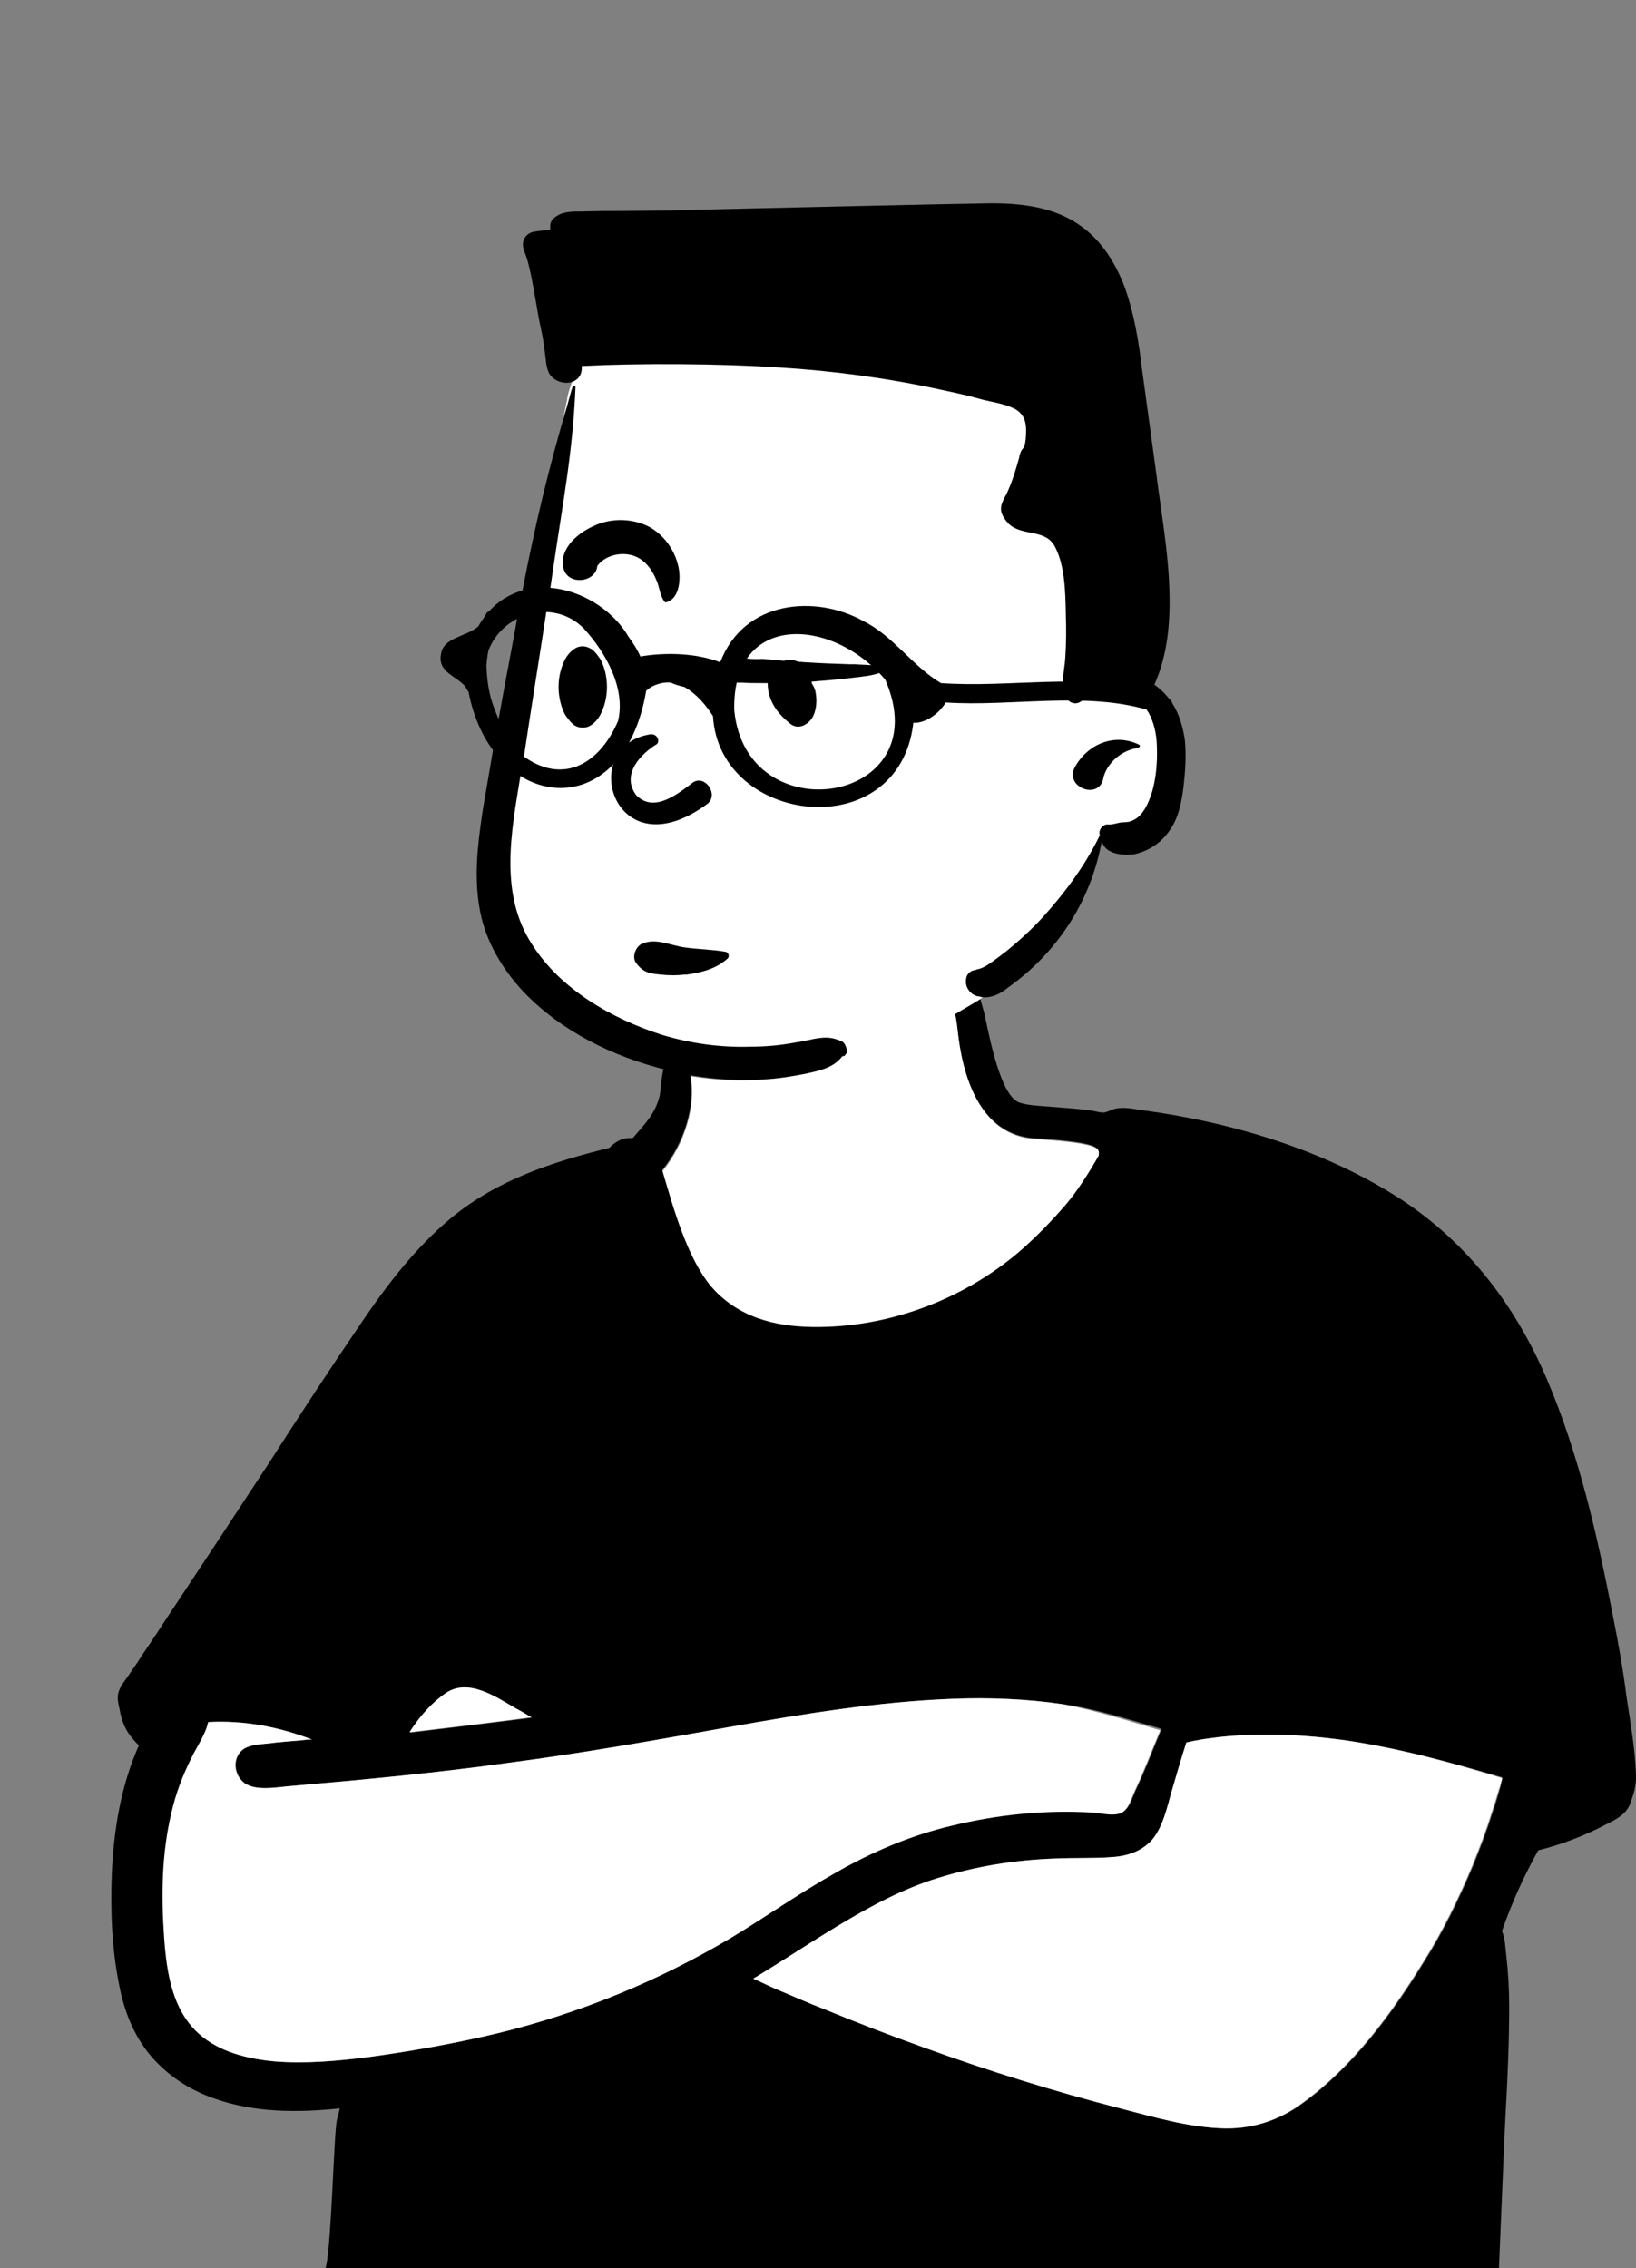 <?xml version="1.0" encoding="utf-8"?>
<!-- Generator: Adobe Illustrator 25.3.1, SVG Export Plug-In . SVG Version: 6.00 Build 0)  -->
<svg version="1.1" id="Layer_1" xmlns="http://www.w3.org/2000/svg" xmlns:xlink="http://www.w3.org/1999/xlink" x="0px" y="0px"
	 viewBox="0 0 338 468.5" style="enable-background:new 0 0 338 468.5;" xml:space="preserve">
<rect x="0" y="0" width="338" height="468.5" fill="#808080" stroke="none"/>
<style type="text/css">
	.st0{fill-rule:evenodd;clip-rule:evenodd;}
	.st1{fill-rule:evenodd;clip-rule:evenodd;fill:#FFFFFF;}
</style>
<g>
	<g id="body_x2F_mono_x2F_Tee-Arms-Crossed">
		<path id="_xD83D__xDD8D_-Ink_2_" class="st0" d="M338,366.5c-0.2-5.4-1.2-10.9-2-16.3c-0.7-5.6-1.7-11.1-2.8-16.6
			c-3.2-16.5-7-33.2-13.6-48.7c-6.5-15.2-16.3-28.1-30.2-37.2c-15.8-10.2-34.9-15.9-53.5-18.4c-2.1-0.3-4.1-0.8-6.1-0.1
			c-0.6,0.2-1.2,0.6-1.9,0.6c-0.9,0-2-0.4-3-0.5c-2.6-0.3-5.3-0.5-7.9-0.7c-2.1-0.2-4.5-0.2-6.5-0.9c-4.3-1.7-6.6-16.6-7.3-19
			c-0.2-0.7-0.5-1.7-0.7-2.6c-0.1-0.3-0.2-0.6-0.4-0.7c-0.4-0.7-0.8-1.5-1.5-1.9c-0.2-0.2-0.6-0.3-0.8-0.3c-0.7-0.1-1.6,0.1-2,0.7
			c-1.1,1.3-0.8,3.4-0.6,5.3c0.2,0.7,0.3,1.5,0.4,2.1c0.4,2.7,1.4,22.8,16.1,23.8c14.6,0.9,13.2,2.2,13.2,3.4
			c-1.8,3.2-4.4,7.3-6.7,10c-3,3.5-6.3,6.9-9.9,10c-11.7,9.9-27.1,15.6-42.5,15.4c-8-0.1-15.6-2.1-21-8.4c-5-6-7.8-16.4-10-23.8
			c4.7-5.8,6.9-13.5,5.8-19.6c-0.1-0.6-0.2-1-0.4-1.5c-0.2-0.5-0.4-0.9-0.6-1.3c-0.7-1.2-1.7-2-3.2-0.9c-0.1,0.1-0.2,0.2-0.4,0.3
			c-0.5,0.6-0.7,1.4-1,2.4c-0.4,1.9-0.5,4.1-0.7,5.2c-0.9,3.7-3,5.8-5.6,8.8c-1.9-0.2-3.5,0.6-4.8,2c-11.8,2.9-23.1,6.6-32.6,14.4
			c-7.5,6.2-13.5,14.1-18.9,22.1c-6.4,9.4-12.6,18.9-18.7,28.4c-7,10.7-14,21.3-21.1,32c-1.7,2.6-3.4,5.2-5.2,7.8
			c-0.8,1.3-1.7,2.6-2.6,3.9c-0.7,1.1-1.9,2.4-2.3,3.8c-0.4,1.2,0,2.6,0.2,3.5c0.2,1.2,0.5,2.3,1,3.5c0.7,1.5,1.8,2.9,3,4
			c-3.7,8.3-5.2,17.4-5.6,26.5c-0.3,7.6,0,15.5,1.5,22.9c1.1,5.9,3.4,11.5,7.5,15.8c3.4,3.6,7.6,6.2,12.3,7.8
			c8.2,2.9,17.2,2.9,25.8,2c-0.2,0.8-0.4,1.7-0.6,2.4c-0.6,2.5-1.1,24.9-2.2,30c-0.5,2.1-0.7,5.1-2,6.9c-1.2,1.7-2,3.6-1.5,5.8
			c0.4,1.6,1.3,3.6,2.5,4.8c1.6,1.5-0.4,0.6,5.8,1.5c47,6.7,163.7,10.7,225.7-2.6c2.5,3,7.9,3.1,10.1-0.6c1.4-2.4,1.2-6.1,1.4-8.8
			c0.2-3.4,1.3-32,1.7-39.1c0.4-7.1,0.7-14.3,0.7-21.3c0-3.5-0.2-7.1-0.6-10.6c-0.2-1.4-0.2-3.6-0.9-5c2-5.8,4.5-11.3,7.5-16.7
			c4.8-1.2,9.5-3,13.9-5.3c2-1,4.1-2,5-4.1C337.5,370.7,338.1,368.8,338,366.5z M92.2,349.7c4.6-3.1,10.2,0.7,14.3,3.1
			c1.1,0.7,2.2,1.3,3.4,2c-8.4,1.1-16.8,2.1-25.2,3.1C86.7,354.6,89.2,351.6,92.2,349.7z M102.8,420c-8.8,2.1-17.8,3.7-26.6,4.9
			c-6.3,0.8-12.9,1.4-19.3,0.9c-5.5-0.5-11.5-1.9-15.7-5.7c-5.6-5-6.7-12.9-7.2-20c-0.6-8.6-0.5-17.2,1.5-25.6
			c0.9-4,2.3-7.7,4.2-11.5c1-2.1,2.9-4.8,3.4-7.3c7.5-0.4,14.6,1,21.4,3.6c-0.8,0-1.7,0.1-2.5,0.2c-2.1,0.2-4.2,0.3-6.3,0.6
			c-1.7,0.2-3.7,0.2-5.2,1.1c-2.3,1.5-2.3,4.8-0.4,6.7c2.3,2.3,7.3,1.2,10.2,1c15-1.3,30-2.7,45-4.8c15.3-2,30.4-4.7,45.6-7.4
			c15.2-2.7,30.5-5.2,45.9-5.8c7.6-0.3,15.3,0,22.8,1.1c7.1,1,13.6,3.2,20.4,5.1c-1.8,4.3-3.4,8.6-5.4,12.8
			c-0.6,1.3-1.2,3.7-2.7,4.3c-1.7,0.7-4.1,0-5.8-0.1c-9.7-0.6-19.6,0.4-29.1,2.7c-8.5,2-16.5,5.4-24,9.7
			c-7.5,4.2-14.4,9.1-21.7,13.5C136.1,409.2,119.8,415.8,102.8,420z M309.9,369.5c-0.5,1.7-1,3.4-1.6,5.1c-1.1,3.6-2.5,7.2-3.9,10.7
			c-2.9,6.9-6.2,13.7-10.2,20c-6.6,10.7-14.7,21.7-25.1,29.2c-4.9,3.6-10.6,5.4-16.8,5.1c-6.9-0.3-13.7-2.3-20.3-4
			c-14-3.6-27.8-7.9-41.3-12.8c-6.7-2.4-13.4-5-20-7.7c-3.4-1.3-6.7-2.8-10.1-4.2c-1.6-0.7-3.2-1.5-4.8-2.2
			c6-3.6,11.8-7.5,17.8-11.1c6.5-3.9,13.2-7.5,20.4-9.7c7.8-2.4,15.8-3.7,23.9-4c4-0.2,8,0,11.9-0.3c3.3-0.2,6.4-1.2,8.6-3.8
			c2.1-2.7,2.9-6.4,3.8-9.6c1-3.4,2-6.9,3.1-10.3c0.7-0.1,1.3-0.3,2-0.4c1.5-0.3,3.1-0.5,4.7-0.7c2.9-0.3,5.8-0.5,8.8-0.5
			c5.9-0.1,11.7,0.4,17.5,1.2c10.9,1.6,21.4,4.5,32,7.6C310.2,368,310.1,368.8,309.9,369.5z"/>
		<path class="st1" d="M109.8,354.7c-8.4,1.1-16.8,2.1-25.2,3.1c2-3.2,4.6-6.1,7.5-8.1c4.6-3.1,10.2,0.7,14.3,3.1
			C107.5,353.3,108.7,354.1,109.8,354.7z"/>
		<path class="st1" d="M310.4,367.3c-0.2,0.7-0.4,1.5-0.7,2.2c-0.5,1.7-1,3.4-1.6,5.1c-1.1,3.6-2.5,7.2-3.9,10.7
			c-2.9,6.9-6.2,13.7-10.2,20c-6.6,10.7-14.7,21.7-25.1,29.2c-4.9,3.6-10.6,5.4-16.8,5.1c-6.9-0.3-13.7-2.3-20.3-4
			c-14-3.6-27.8-7.9-41.3-12.8c-6.7-2.4-13.4-5-20-7.7c-3.4-1.3-6.7-2.8-10.1-4.2c-1.6-0.7-3.2-1.5-4.8-2.2
			c6-3.6,11.8-7.5,17.8-11.1c6.5-3.9,13.2-7.5,20.4-9.7c7.8-2.4,15.8-3.7,23.9-4c4-0.2,8,0,11.9-0.3c3.3-0.2,6.4-1.2,8.6-3.8
			c2.1-2.7,2.9-6.4,3.8-9.6c1-3.4,2-6.9,3.1-10.3c0.7-0.1,1.3-0.3,2-0.4c1.5-0.3,3.1-0.5,4.7-0.7c2.9-0.3,5.8-0.5,8.8-0.5
			c5.9-0.1,11.7,0.4,17.5,1.2C289.4,361.2,300,364.1,310.4,367.3z"/>
		<path class="st1" d="M239.7,357.4c-1.8,4.3-3.4,8.6-5.4,12.8c-0.6,1.3-1.2,3.7-2.7,4.3c-1.7,0.7-4.1,0-5.8-0.1
			c-9.7-0.6-19.6,0.4-29.1,2.7c-8.5,2-16.5,5.4-24,9.7c-7.5,4.2-14.4,9.1-21.7,13.5c-15,8.9-31.3,15.6-48.3,19.7
			c-8.8,2.1-17.8,3.7-26.6,4.9c-6.3,0.8-12.9,1.4-19.3,0.9c-5.5-0.5-11.5-1.9-15.7-5.7c-5.6-5-6.7-12.9-7.2-20
			c-0.6-8.6-0.5-17.2,1.5-25.6c0.9-4,2.3-7.7,4.2-11.5c1-2.1,2.9-4.8,3.4-7.3c7.5-0.4,14.6,1,21.4,3.6c-0.8,0-1.7,0.1-2.5,0.2
			c-2.1,0.2-4.2,0.3-6.3,0.6c-1.7,0.2-3.7,0.2-5.2,1.1c-2.3,1.5-2.3,4.8-0.4,6.7c2.3,2.3,7.3,1.2,10.2,1c15-1.3,30-2.7,45-4.8
			c15.3-2,30.4-4.7,45.6-7.4c15.2-2.7,30.5-5.2,45.9-5.8c7.6-0.3,15.3,0,22.8,1.1C226.4,353.3,233,355.4,239.7,357.4z"/>
	</g>
	<g>
		<g id="head_x2F_mono_x2F_Flat-Top_1_">
			<path class="st1" d="M243.5,157.2c0,8.8-5.5,13.9-16.2,15.3c-6.3,13.4-11.3,22.1-14.7,25.8c-1.6,1.7-4.8,4.5-9.3,7.5
				c-0.3,0.2-0.6,0.4-0.8,0.6c-1.6,1-3.4,2-5.2,3.1c-6.3,3.4-14.2,6.8-23.3,8.8c-6,1.4-12.4,2.2-19.2,2.2c-4.6,0-8.9-0.4-12.9-1
				c-1.2-0.2-2.4-0.4-3.5-0.7c-20.5-4.5-33.3-17.4-36-34.1c-1-6.1-0.4-16.1,1.1-27.7c0.3-2,0.6-4.2,0.8-6.3c1.1-7.6,2.5-15.7,4-23.7
				c0.4-1.8,0.7-3.6,1-5.3c3.2-16.2,6.3-30.9,7.7-38.4c0.1-0.4,0.2-0.7,0.2-1.1c0.2-1.1,0.6-2.2,1-3.4c5.9-13,32-25,52.5-25
				c22.3,0,47.2,6.3,56.7,19.8c6.3,9,8.3,30.8,5.8,65.5c2.2,1,4,2.2,5.5,3.8c1.1,1.1,2.1,2.5,2.9,4
				C242.9,149.8,243.6,153.2,243.5,157.2z"/>
			<path id="_xD83D__xDD8D_-Ink_5_" class="st0" d="M235.3,153.8c-5-2.4-10.5-0.2-13.2,4.6c-2.3,4.1,4.7,6.9,5.8,2.6v-0.1
				c0.7-3.3,3.9-6,7.2-6.4C235.5,154.3,235.7,154,235.3,153.8z M244.8,152.9c-0.4-2.8-1.2-5.5-2.7-7.8c-0.1-0.2-0.2-0.4-0.4-0.5
				c-0.8-1.2-2-2.3-3.2-3.2c2.7-6,3.3-12.7,3.1-19.3c-0.2-8.1-1.7-16.2-2.7-24.2l-3.1-22.7l-0.1-0.9c-0.7-5.3-1.7-10.7-3.6-15.7
				c-2-4.9-4.9-9.4-9.5-12.4c-5.1-3.4-11.5-4.2-17.5-4.2h-0.7c-7.6,0.1-46.4,1-59.4,1.3l-3.1,0.1c-4.1,0.1-12.3,0.2-16.6,0.2H125
				c-2.1,0-4.2,0.1-6.2,0.1h-0.3c-1.5,0.1-2.9,0.3-4.1,1.4c-0.7,0.6-0.8,1.4-0.7,2.2v0.1l-3,0.4c-2.1,0.2-3.2,2-2.4,4v0.1
				c1.5,3.2,2.6,12.4,3.4,15.7c0.4,1.8,0.7,3.6,0.9,5.4c0.2,1.4,0.2,2.9,0.9,4.2c1,1.6,3.1,2.2,4.7,1.7c1.1-0.4,2-1.3,2-2.9
				c0-0.1,0-0.2,0-0.4c12.1-0.6,28.6-0.5,40.7,0.3c11.3,0.7,22.5,2.2,33.5,4.6c2.8,0.6,5.6,1.2,8.4,2c2.3,0.6,5,0.9,7.1,2.1
				c2.3,1.4,2.2,3.8,2,6.2c-0.3,2.5-0.7,1.2-1.3,3.4v0.2c-0.7,2.5-1.4,4.9-2.5,7.3c-0.6,1.3-1.6,2.6-1.2,4.1
				c0.2,0.8,0.9,1.8,1.5,2.4c2.9,2.7,7.6,0.9,9.6,4.8c2,3.9,2.1,9.2,2.2,13.5v0.3c0.1,3,0.1,6-0.1,8.9c-0.1,1.8-0.5,3.6-0.5,5.3
				c0,0.9,0.2,1.8,0.5,2.7c0.2,0.6,0.5,0.9,0.9,1.2c0.7,0.5,1.6,0.5,2.3,0c0.3-0.2,0.6-0.4,0.7-0.7c0.1-0.2,0.2-0.3,0.3-0.5
				c0,0.1-0.1,0.2-0.1,0.3c-0.1,0.2,0.2,0.4,0.4,0.2c2.7-3,6.7-2.3,9.8-0.3c1.2,0.8,2.1,2,2.9,3.3c1.1,2,1.6,4.3,1.7,6.5
				c0.2,4-0.2,8.7-1.9,12.3c-0.7,1.5-1.7,3-3.4,3.6c-0.7,0.3-1.5,0.2-2.2,0.3s-1.8,0.5-2.6,0.4c-1-0.1-2,1.1-1.7,2.1v0.1
				c0,0.1,0,0.1,0,0.1s-0.1,0.1-0.1,0.2c-3,6.1-7.1,11.6-11.6,16.6c-2.3,2.5-4.8,4.8-7.5,7c-1.3,1-2.7,2.1-4.1,3
				c-0.5,0.3-0.9,0.5-1.5,0.7c-0.3,0.1-0.6,0.1-0.7,0.2l-0.3,0.1c0,0,0,0-0.1,0c-0.7,0.1-1.3,0.6-1.6,1.3c-0.2,0.7-0.2,1.4,0,2
				c0.4,1,1.1,1.8,2.3,2.1c0,0,0.1,0,0.2,0c0.4,0.1,0.7,0.2,1,0.2c1.7,0.1,3.4-0.7,4.8-1.8l0.1-0.1c3.4-2.4,6.5-5.2,9.2-8.4
				c5.3-6.3,8.8-13.7,10.3-21.8c0.4,0.8,0.9,1.6,1.9,2c1.4,0.7,3.1,0.7,4.6,0.6c3.1-0.6,5.8-2.4,7.5-4.9c1.9-2.6,2.5-5.9,2.9-8.9
				C244.9,159.2,245.1,156.1,244.8,152.9z M173.9,215.1c-1.6-0.7-2.7-0.9-4.5-0.7c-1.7,0.2-3.3,0.7-4.9,0.9
				c-3.1,0.6-6.3,0.9-9.5,0.9c-6.2,0.2-12.5-0.7-18.4-2.5c-10.2-3.3-20.7-9.3-26.6-18.5c-6.9-10.5-4.4-23.2-2.5-34.8
				c0-0.3,0.1-0.6,0.2-0.9l0.1-0.4c0.2-1,0.4-2.1,0.5-3.2c1.5-10,3.1-19.8,4.6-29.7c0.2-1.2,0.4-2.4,0.6-3.6l0.2-1.1l0.6-4.1
				c2-13.8,4-23.6,4.6-37.4c0-0.3-0.4-0.4-0.6-0.1c-0.4,1.2-0.7,2.4-1,3.5c-4,13.5-6.7,24.8-9.4,38.8c-0.2,0.7-0.3,1.5-0.4,2.2
				l-0.7,3.5l-0.2,1.2c-1.1,6.1-2.3,12.2-3.4,18.4c-0.5,2.3-0.8,4.8-1.3,7.1c-0.7,4.4-1.5,8.7-2.2,13l-0.1,0.7
				c-1,6.7-1.7,13.4-0.4,20c1.2,6.2,4.6,11.9,8.9,16.5c7.8,8.2,18.6,13.5,29.6,16.2c0.7,0.2,1.6,0.4,2.4,0.6c1,0.2,2,0.4,3.1,0.6
				c5,0.8,10.2,1.1,15.2,0.7c3.1-0.2,6.1-0.7,9-1.3l0.4-0.1c2.7-0.6,5.1-1.3,6.7-3.4c0.2-0.3,0.4-0.6,0.6-0.8
				C174.9,216.7,174.7,215.4,173.9,215.1z"/>
			<path class="st1" d="M227,238.7c-1.8,3.2-4.4,7.3-6.7,10c-3,3.5-6.3,6.9-9.9,10c-11.7,9.9-27.1,15.6-42.5,15.4
				c-8-0.1-15.6-2.1-21-8.4c-5-6-7.8-16.4-10-23.8c4.7-5.8,6.9-13.5,5.8-19.6c5,0.8,10.2,1.1,15.2,0.7c3.1-0.2,6.1-0.7,9-1.3
				l0.4-0.1c2.7-0.6,5.1-1.3,6.7-3.4c9.1-2.1,17-5.4,23.3-8.8c0.2,0.7,0.3,1.5,0.4,2.1c0.4,2.7,1.4,22.8,16.1,23.8
				C228.4,236.2,227,237.5,227,238.7z"/>
		</g>
	</g>
	<g id="face_x2F_Suspicious">
		<path id="_xD83D__xDD8D_-Ink_1_" class="st0" d="M141.5,195.7c-3-0.4-6.1-2.1-9-0.7c-1.3,0.7-2,2.9-1,4c1.4,1.9,2.8,2.1,5,2.3
			c1.7,0.2,3.4,0.2,5,0h0.4c3-0.4,6.1-1.2,8.4-3.3c0.5-0.4,0.2-1.3-0.4-1.4C147.1,196.1,144.3,196.1,141.5,195.7z M135.7,153.7
			c-3,1.8-7.5,6.1-4.3,10.5c3.8,4,9.1-0.6,11.8-2.6c2.5-1.6,5.3,2.5,3,4.4c-19.3,14.3-27.1-11.7-12-14.3
			C135.8,151.4,136.4,153.1,135.7,153.7z M120.4,133.5c-0.7,0-1.3,0.2-2,0.7c-0.6,0.5-1.1,1-1.6,1.9c-0.8,1.5-1.4,3.5-1.4,5.8
			c0,2.2,0.6,4.4,1.4,5.8c0.5,0.7,1,1.4,1.6,1.9c0.6,0.5,1.3,0.7,2,0.7s1.3-0.2,2-0.7c0.6-0.5,1.1-1,1.6-1.9
			c0.8-1.5,1.4-3.5,1.4-5.8s-0.6-4.4-1.4-5.8c-0.5-0.7-1-1.4-1.6-1.9C121.8,133.8,121.1,133.5,120.4,133.5z M152.8,135.8h-0.3
			c-1.5-0.3-2.3-0.2-3.6,0.8c-1,0.7-0.7,2.3,0,3.2c1.2,1.4,2.5,1.2,4.2,1.2h0.1c1.4,0.1,2.9,0.1,4.3,0.1c0.4,0,0.7,0,1.1,0
			c0,3.6,2,6.3,4.8,8.5c1.8,1.3,4-0.2,4.7-1.9c0.6-1.4,0.7-3.1,0.4-4.7c-0.1-0.6-0.3-1.1-0.7-1.7l-0.1-0.2V141c0,0,0-0.1,0-0.2
			c2.5-0.2,5-0.4,7.6-0.7l0.8-0.1c2.1-0.3,5.3-0.4,7.1-1.8V138c-0.9-0.6-2-0.5-3-0.6H180c-1.1-0.1-2.3-0.1-3.4-0.2h-1.1
			c-3-0.1-6-0.2-8.9-0.4c-0.6,0-1-0.1-1.6-0.1c-0.6-0.2-1.1-0.4-1.7-0.4c-0.5,0-0.9,0-1.3,0.2c-1.1-0.1-2.1-0.2-3.3-0.3l-1.1-0.1
			C155.9,136.2,154.3,136.1,152.8,135.8z M133.9,108.7c-3.3-1.6-7.3-1.7-10.7-0.3l-0.2,0.1c-3.4,1.4-7.5,4.7-6.6,8.8
			c0.8,3.7,6.7,3.1,7-0.4c1.9-2.6,6.1-3.2,8.8-1.5c1.6,1,2.7,2.7,3.4,4.4c0.7,1.5,0.7,3.3,1.8,4.6c0,0,0.1,0,0.2,0
			c3-0.7,3.1-5.4,2.5-7.6C139.3,113.4,137,110.3,133.9,108.7z"/>
	</g>
	<g id="accessories_x2F_Glasses-5">
		<path id="_xD83D__xDD8D_-Ink_3_" class="st0" d="M102.2,146.5c1.1,3.1,2.8,6.1,4.8,8.8c8.4,7.1,16.6,3.2,20.7-6.4
			c1.6-6.8-2.6-14.2-7.1-19.1c-6.4-6.4-16.8-3.1-19.7,4.6c-0.2,0.9-0.3,2-0.4,3c0.1,3.2,0.5,6,1.6,8.9L102.2,146.5L102.2,146.5z
			 M182.9,140.4c-11.1-13.1-31.7-13.9-31.2,6.3C154.1,172.3,194.1,166.1,182.9,140.4z M98.8,129.4c0.4-0.7,0.8-1.3,1.3-2
			c0.2-0.1,0.3-1,0.9-1.1c8.6-9.4,23.5-4.1,28.9,5.3c0.9,1.2,1.8,2.6,2.4,4c5.3-0.9,11.6-0.7,16.5,1.2c4.9-12.9,19.8-14,29.6-8.5
			c6.1,3,10.1,9.3,16,12.8c14,1,28.9-2.1,42.6,1.4c10.8,2.2,1.8,7.7,0,4.1c-12.9-3.8-28.2-0.6-41.6-1.5c-1.4,2.3-4.1,4.3-6.7,4.2
			c-2.9,25.5-40.1,21.2-41.4-1.4c-1.5-2.3-3.3-4.5-5.9-6c-0.9-0.2-2-0.5-2.8-0.9c-1.5-0.2-3.8,0.4-5.1,1.7
			c-4.8,28.3-31.9,25.1-36.7,0.2c-0.1-0.1-0.4-0.5-0.6-1c-1.7-2.2-5.8-3-5.1-6.7C91.5,131.6,96.3,131.6,98.8,129.4z"/>
	</g>
</g>
</svg>
